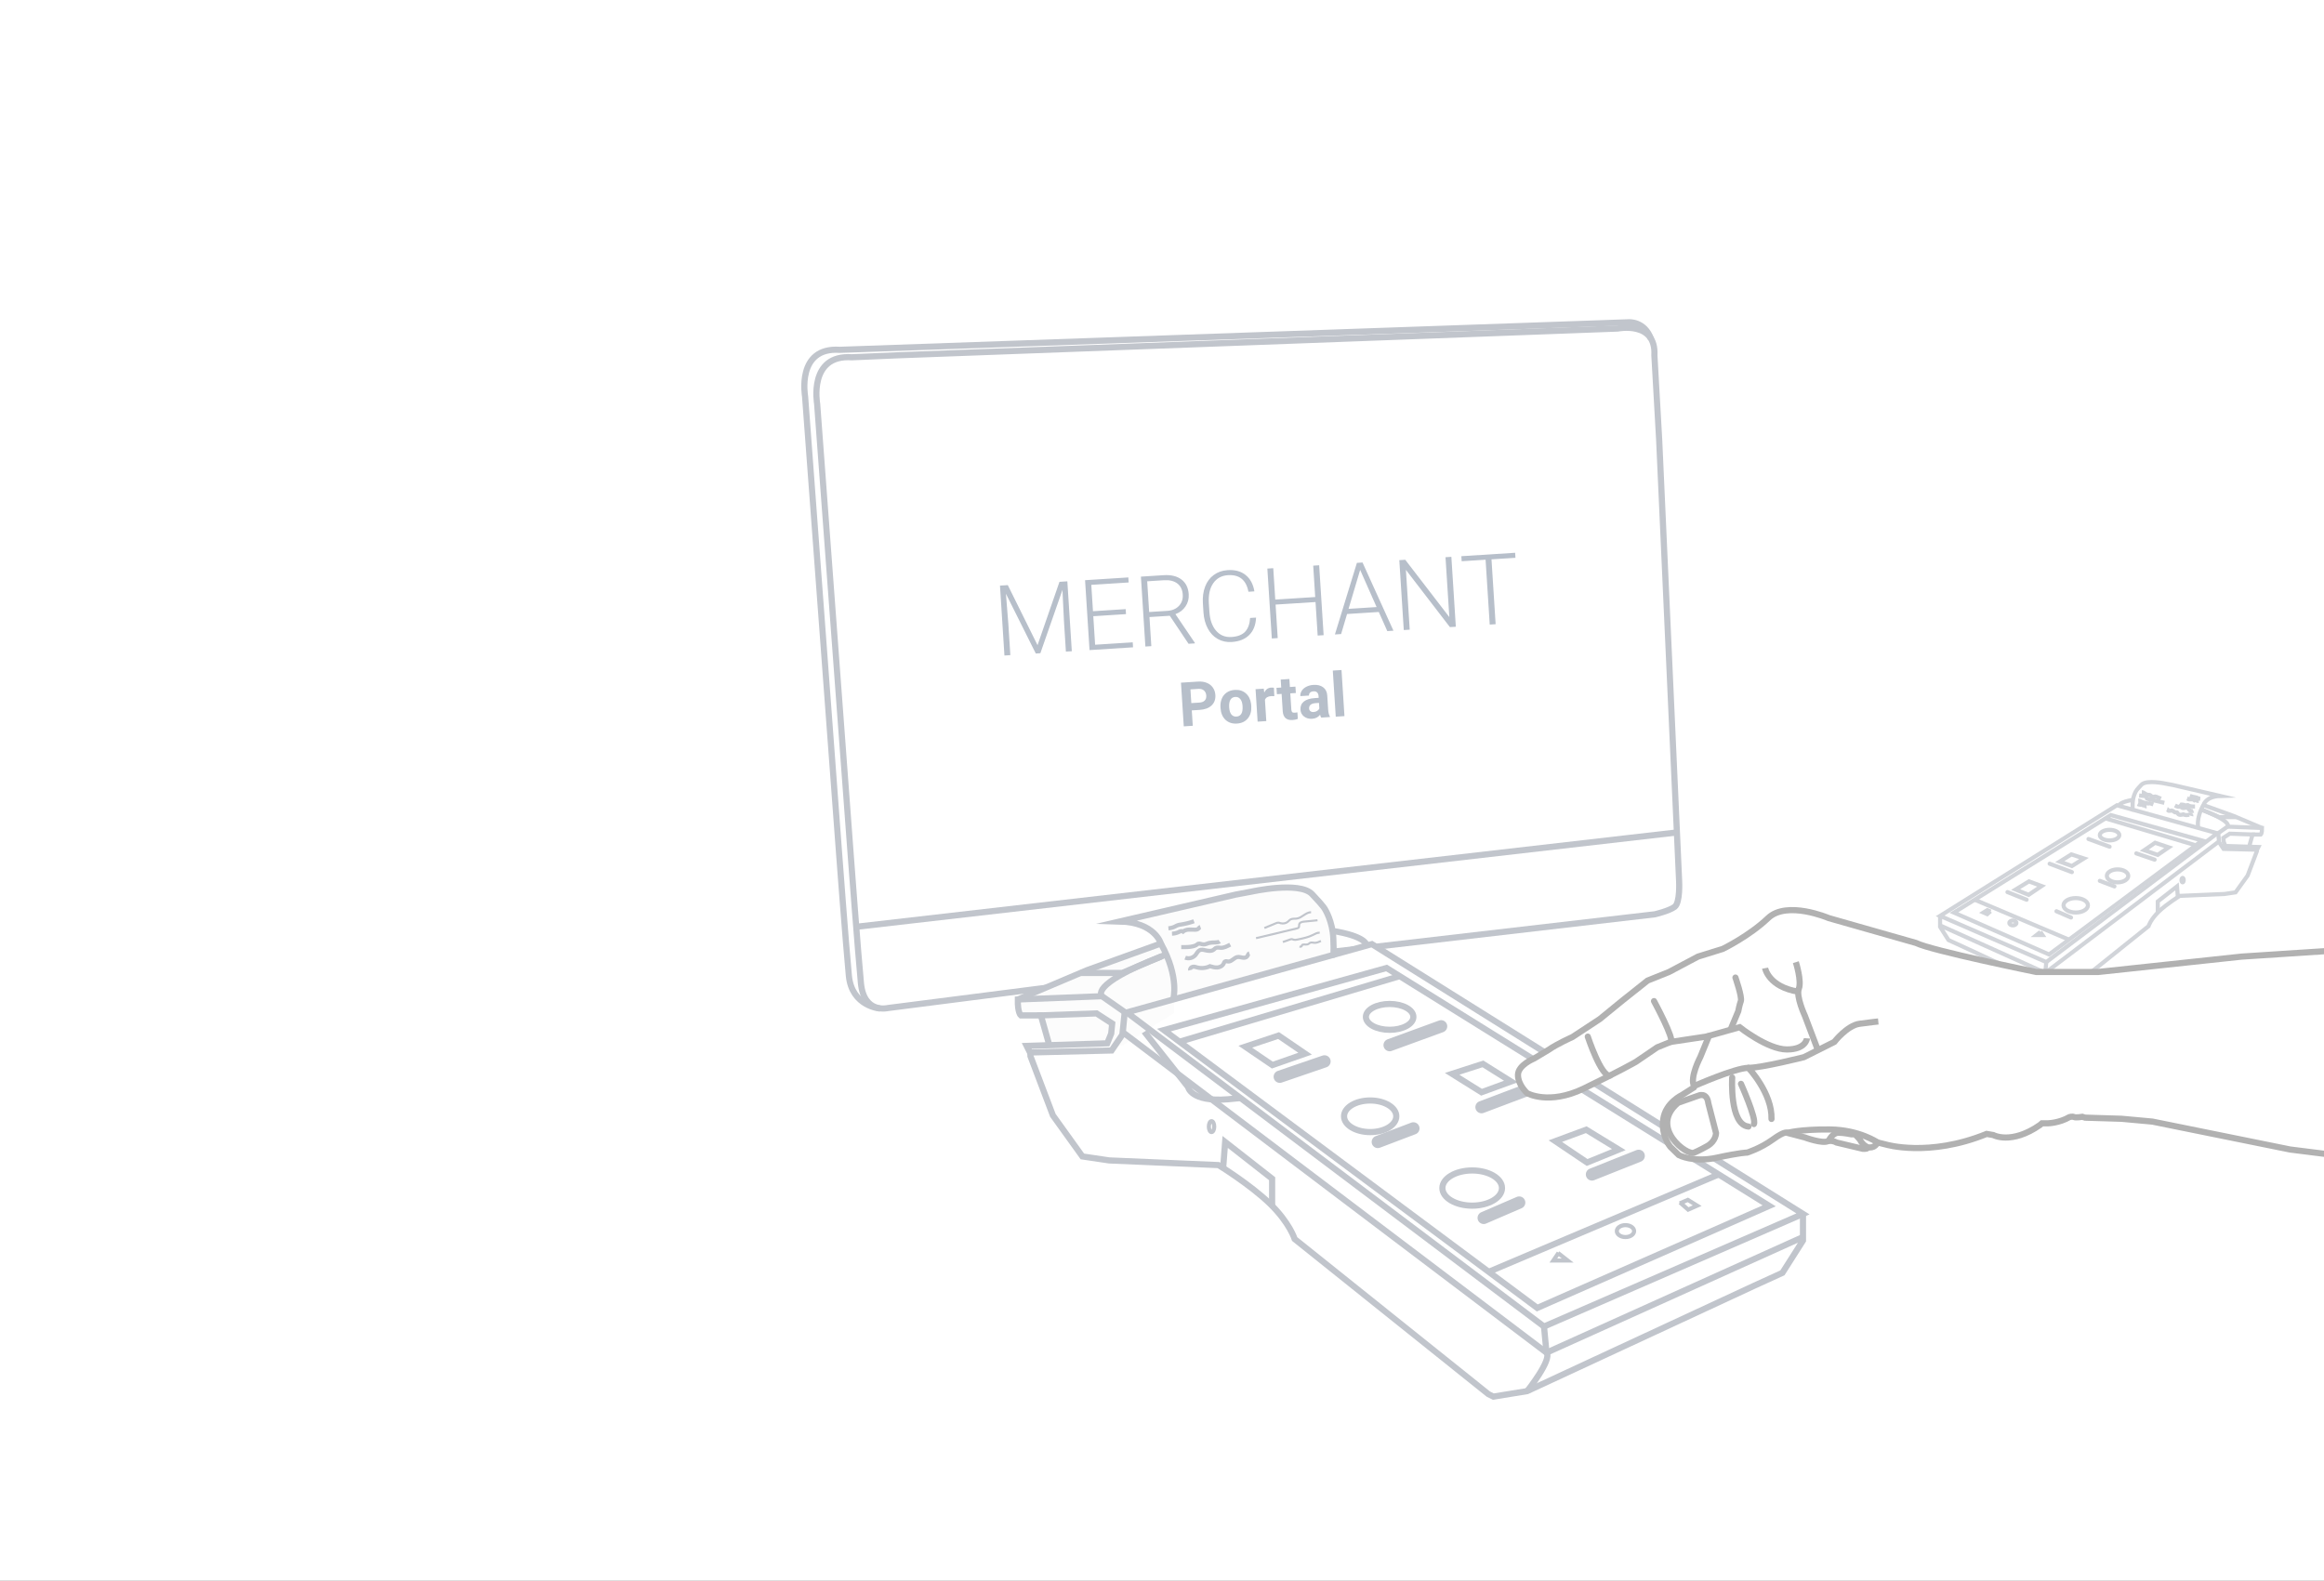 <svg width="1132" height="770" viewBox="0 0 1132 770" fill="none" xmlns="http://www.w3.org/2000/svg">
<rect x="0" y="0" width="1132" height="770" fill="#808080" stroke="none"/>
<g clip-path="url(#clip0)">
<rect width="1132" height="770" fill="white"/>
<path d="M436.767 173.107L787.919 160.057C787.919 160.057 806.783 156.215 805.84 173.107L808.161 214.142L817.883 429.25C817.883 429.25 818.464 439.762 815.707 441.792C812.95 443.822 806.057 445.417 806.057 445.417L624.387 466.515L550.166 476.012L432.414 491.092C432.414 491.092 420.806 493.992 419.355 478.985C417.904 463.977 414.494 418.085 414.494 418.085L398.024 196.742C398.024 196.742 393.671 172.6 414.929 174.05L436.767 173.107Z" stroke="#C1C5CC" stroke-width="3" stroke-miterlimit="10"/>
<path d="M549.876 475.65C549.078 485.002 552.125 495.95 552.125 495.95L578.679 529.517C578.679 529.517 579.913 536.985 598.051 535.535C616.189 534.085 641.582 529.227 641.582 529.227L674.23 524.152C674.23 524.152 689.321 520.527 674.23 512.335C659.139 504.142 634.109 485.655 634.109 485.655L629.03 479.855C629.03 479.855 620.106 471.662 624.46 466.297" stroke="#C1C5CC" stroke-width="3" stroke-miterlimit="10"/>
<path d="M816.795 405.542L417.033 451.507" stroke="#C1C5CC" stroke-width="3" stroke-miterlimit="10"/>
<path d="M428.641 491.31C428.641 491.31 414.929 490.367 413.478 475.36C412.027 460.352 408.617 414.46 408.617 414.46L392.148 193.117C392.148 193.117 387.795 168.975 409.052 170.425L793.143 157.012C793.143 157.012 801.051 156.215 804.244 165.277" stroke="#C1C5CC" stroke-width="3" stroke-miterlimit="10"/>
<path d="M490.892 285.05L505.372 314.304L516.06 283.444L519.896 283.2L522.071 317.255L519.194 317.439L518.247 302.61L517.51 287.391L506.75 318.232L504.528 318.374L489.987 289.264L491.179 304.242L492.131 319.165L489.254 319.348L487.08 285.293L490.892 285.05ZM548.465 299.18L532.536 300.195L533.423 314.089L551.738 312.921L551.893 315.353L530.702 316.705L528.527 282.649L549.601 281.305L549.758 283.761L531.561 284.922L532.381 297.763L548.309 296.747L548.465 299.18ZM569.793 299.98L559.899 300.611L560.804 314.785L557.904 314.97L555.729 280.914L566.793 280.209C570.426 279.977 573.32 280.677 575.476 282.309C577.631 283.941 578.809 286.339 579.012 289.505C579.151 291.688 578.635 293.654 577.463 295.404C576.29 297.154 574.649 298.418 572.538 299.194L581.976 313.13L581.996 313.434L578.932 313.629L569.793 299.98ZM559.742 298.155L568.56 297.593C570.977 297.438 572.875 296.629 574.253 295.163C575.631 293.697 576.251 291.873 576.111 289.69C575.958 287.288 575.075 285.474 573.462 284.246C571.849 283.018 569.663 282.492 566.903 282.668L558.787 283.185L559.742 298.155ZM611.818 300.869C611.657 304.481 610.546 307.307 608.485 309.349C606.439 311.389 603.607 312.525 599.989 312.756C597.463 312.917 595.185 312.428 593.155 311.289C591.141 310.15 589.53 308.46 588.322 306.22C587.114 303.964 586.406 301.347 586.201 298.37L585.918 293.949C585.725 290.924 586.084 288.208 586.995 285.802C587.906 283.395 589.311 281.497 591.211 280.108C593.125 278.702 595.377 277.916 597.965 277.751C601.614 277.518 604.554 278.325 606.786 280.171C609.032 282.001 610.438 284.643 611.003 288.099L608.102 288.284C607.016 282.544 603.689 279.852 598.122 280.207C595.035 280.404 592.644 281.715 590.952 284.14C589.275 286.564 588.566 289.811 588.826 293.881L589.092 298.045C589.343 301.974 590.432 305.052 592.359 307.277C594.301 309.502 596.793 310.517 599.834 310.323C602.843 310.131 605.066 309.269 606.503 307.737C607.938 306.19 608.743 303.962 608.918 301.054L611.818 300.869ZM644.728 309.433L641.827 309.618L640.785 293.292L621.324 294.533L622.367 310.859L619.49 311.042L617.315 276.987L620.192 276.803L621.169 292.1L640.629 290.859L639.653 275.562L642.553 275.377L644.728 309.433ZM671.602 298.137L656.141 299.123L653.242 308.89L650.224 309.082L660.937 274.205L663.674 274.03L678.737 307.264L675.743 307.455L671.602 298.137ZM656.873 296.61L670.532 295.739L662.518 277.627L656.873 296.61ZM709.12 305.326L706.243 305.51L684.805 277.615L686.666 306.758L683.766 306.943L681.591 272.888L684.491 272.703L705.955 300.62L704.092 271.453L706.946 271.271L709.12 305.326ZM738.164 271.746L726.493 272.49L728.511 304.09L725.634 304.273L723.616 272.673L711.968 273.416L711.811 270.96L738.007 269.29L738.164 271.746ZM580.511 346.08L580.99 353.579L576.604 353.859L575.245 332.574L583.548 332.044C585.147 331.943 586.569 332.145 587.814 332.653C589.07 333.16 590.059 333.934 590.781 334.974C591.502 336.004 591.907 337.207 591.995 338.581C592.128 340.666 591.517 342.359 590.161 343.659C588.815 344.948 586.88 345.674 584.355 345.835L580.511 346.08ZM580.284 342.527L584.202 342.278C585.361 342.204 586.226 341.874 586.795 341.29C587.375 340.705 587.632 339.906 587.567 338.892C587.5 337.85 587.14 337.026 586.485 336.422C585.83 335.818 584.96 335.541 583.877 335.59L579.857 335.847L580.284 342.527ZM594.48 344.631C594.38 343.062 594.593 341.644 595.118 340.378C595.644 339.111 596.451 338.106 597.539 337.361C598.636 336.616 599.935 336.195 601.436 336.1C603.57 335.964 605.352 336.506 606.78 337.726C608.218 338.945 609.086 340.671 609.386 342.903L609.484 343.982C609.639 346.409 609.086 348.401 607.825 349.959C606.564 351.508 604.793 352.355 602.512 352.5C600.232 352.645 598.363 352.031 596.905 350.656C595.457 349.28 594.653 347.336 594.492 344.821L594.48 344.631ZM598.724 344.669C598.82 346.169 599.176 347.301 599.793 348.065C600.408 348.818 601.242 349.161 602.295 349.094C603.318 349.029 604.093 348.588 604.618 347.771C605.142 346.945 605.35 345.67 605.239 343.945C605.145 342.473 604.785 341.351 604.158 340.579C603.532 339.807 602.697 339.454 601.654 339.521C600.621 339.586 599.848 340.042 599.334 340.887C598.82 341.722 598.617 342.983 598.724 344.669ZM620.712 339.142C620.132 339.1 619.623 339.094 619.184 339.122C617.586 339.224 616.573 339.831 616.145 340.945L616.806 351.295L612.581 351.564L611.571 335.747L615.562 335.492L615.799 337.371C616.554 335.865 617.682 335.064 619.183 334.968C619.651 334.938 620.093 334.973 620.511 335.074L620.712 339.142ZM628.046 330.792L628.295 334.68L630.999 334.508L631.197 337.607L628.492 337.78L628.997 345.674C629.034 346.258 629.173 346.67 629.413 346.909C629.653 347.148 630.09 347.248 630.724 347.207C631.192 347.178 631.604 347.117 631.96 347.026L632.164 350.227C631.352 350.534 630.507 350.715 629.63 350.771C626.668 350.96 625.061 349.56 624.812 346.572L624.268 338.049L621.958 338.196L621.76 335.097L624.07 334.95L623.821 331.061L628.046 330.792ZM643.529 349.591C643.309 349.223 643.138 348.759 643.014 348.2C642.064 349.405 640.77 350.06 639.132 350.165C637.583 350.263 636.268 349.897 635.187 349.066C634.116 348.234 633.537 347.136 633.45 345.771C633.343 344.095 633.88 342.769 635.06 341.793C636.251 340.817 638.02 340.249 640.368 340.09L642.312 339.966L642.254 339.06C642.208 338.329 641.98 337.756 641.572 337.342C641.174 336.927 640.57 336.745 639.761 336.797C639.05 336.842 638.5 337.048 638.113 337.416C637.735 337.782 637.565 338.263 637.603 338.857L633.378 339.127C633.32 338.21 633.548 337.345 634.064 336.529C634.579 335.713 635.339 335.053 636.344 334.549C637.349 334.034 638.494 333.736 639.781 333.654C641.73 333.53 643.306 333.924 644.509 334.835C645.721 335.736 646.384 337.074 646.497 338.848L646.935 345.704C647.041 347.204 647.323 348.326 647.781 349.07L647.797 349.318L643.529 349.591ZM639.847 346.875C640.471 346.835 641.037 346.662 641.546 346.356C642.054 346.04 642.42 345.64 642.644 345.156L642.47 342.436L640.891 342.537C638.776 342.672 637.697 343.475 637.654 344.945L637.655 345.195C637.689 345.721 637.902 346.143 638.294 346.46C638.686 346.778 639.204 346.916 639.847 346.875ZM654.873 348.867L650.633 349.138L649.199 326.683L653.439 326.413L654.873 348.867Z" fill="#38506D" fill-opacity="0.36"/>
<path d="M549.709 494.068L752.928 647.094L879.069 592.228L669.076 460.8L549.709 494.068Z" fill="white"/>
<path d="M559.01 463.187L564.993 460.619H566.275L570.548 470.462L571.83 482.018V493.574L546.618 509.409H515.423L510.723 507.269L505.595 494.858L495.766 493.574V487.582L501.749 485.014L520.978 476.026L559.01 463.187Z" fill="#FCFCFC"/>
<path d="M570.121 468.322L571.83 485.87L579.094 483.972L648.321 464.471V463.187V460.191C648.89 458.479 648.919 452.829 644.475 443.927C640.031 435.025 631.513 432.514 627.809 432.372L615.844 433.656L589.35 439.647L560.719 445.639L552.173 448.635L560.719 451.631L570.121 468.322Z" fill="#FCFCFC"/>
<path d="M548.854 493.212L752.073 646.238L878.214 591.372L668.221 459.944L548.854 493.212Z" stroke="#C1C5CC" stroke-width="3" stroke-miterlimit="10"/>
<path d="M878.214 602.655V604.35L868.198 620.089L854.408 626.384L743.848 677.715L727.397 680.379L724.977 679.168L630.626 603.624C630.626 603.624 628.207 595.73 618.529 586.336C608.852 576.99 593.514 567.595 593.514 567.595L540.29 565.319L527.226 563.382L512.856 543.382L501.921 514.52V512.728L541.452 511.76L546.822 503.866L547.838 493.019L546.822 502.801C615.626 554.859 684.479 606.917 753.283 658.975C794.943 640.185 836.554 621.445 878.214 602.655ZM878.214 602.655V591.372" stroke="#C1C5CC" stroke-width="3" stroke-miterlimit="10"/>
<path d="M507.872 494.665H497.227C497.227 494.665 495.631 493.358 495.776 486.917L536.758 485.319L547.79 493.019" stroke="#C1C5CC" stroke-width="3" stroke-miterlimit="10"/>
<path d="M511.114 509.193L507.001 494.665L534.097 493.697L541.742 498.636L541.258 503.527L539.323 508.273L500.082 509.532L502.017 513.406" stroke="#C1C5CC" stroke-width="3" stroke-miterlimit="10"/>
<path d="M595.788 569.048L596.756 556.312L619.642 574.229V584.883V587.449" stroke="#C1C5CC" stroke-width="3" stroke-miterlimit="10"/>
<path d="M495.777 486.917L529.502 472.631L565.452 459.653C565.452 459.653 562.646 449.387 545.469 448.903L601.838 435.828L609.579 434.375C609.579 434.375 632.95 429.145 639.094 435.586C645.239 442.026 645.481 443.092 645.481 443.092C645.481 443.092 649.11 448.903 649.449 457.232C649.788 465.561 649.449 465.222 649.449 465.222" stroke="#C1C5CC" stroke-width="3" stroke-miterlimit="10"/>
<path d="M665.463 459.944C665.463 459.944 664.592 455.973 649.061 453.503" stroke="#C1C5CC" stroke-width="3" stroke-miterlimit="10"/>
<path d="M571.45 486.917C571.45 486.917 574.692 476.36 565.451 459.653" stroke="#C1C5CC" stroke-width="3" stroke-miterlimit="10"/>
<path d="M526.355 473.987H546.58L568.741 464.641" stroke="#C1C5CC" stroke-width="3" stroke-miterlimit="10"/>
<path d="M752.073 646.238L753.283 658.974C756.186 662.267 743.848 677.764 743.848 677.764" stroke="#C1C5CC" stroke-width="3" stroke-miterlimit="10"/>
<path d="M566.902 501.832L675.382 471.566L861.763 587.449L748.783 637.183L566.902 501.832Z" stroke="#C1C5CC" stroke-width="3" stroke-miterlimit="10"/>
<path d="M725.123 619.604L837.135 572.146" stroke="#C1C5CC" stroke-width="3" stroke-miterlimit="10"/>
<path d="M758.896 610.403L763.589 614.083H756.622L759.186 610.306" stroke="#C1C5CC" stroke-width="2" stroke-miterlimit="10"/>
<path d="M818.313 585.803L822.28 589.29L826.684 587.353L822.135 584.544L818.216 586.239" stroke="#C1C5CC" stroke-width="2" stroke-miterlimit="10"/>
<path d="M681.818 475.537L574.499 507.498" stroke="#C1C5CC" stroke-width="3" stroke-miterlimit="10"/>
<path d="M717.091 587.353C725.107 587.353 731.606 583.515 731.606 578.781C731.606 574.048 725.107 570.21 717.091 570.21C709.074 570.21 702.575 574.048 702.575 578.781C702.575 583.515 709.074 587.353 717.091 587.353Z" stroke="#C1C5CC" stroke-width="3" stroke-miterlimit="10"/>
<path d="M791.749 602.655C794.074 602.655 795.959 601.354 795.959 599.75C795.959 598.145 794.074 596.844 791.749 596.844C789.424 596.844 787.54 598.145 787.54 599.75C787.54 601.354 789.424 602.655 791.749 602.655Z" stroke="#C1C5CC" stroke-width="2" stroke-miterlimit="10"/>
<path d="M667.399 551.517C674.427 551.517 680.124 548.07 680.124 543.817C680.124 539.565 674.427 536.118 667.399 536.118C660.371 536.118 654.673 539.565 654.673 543.817C654.673 548.07 660.371 551.517 667.399 551.517Z" stroke="#C1C5CC" stroke-width="3" stroke-miterlimit="10"/>
<path d="M707.317 523.139L722.316 518.297L736.009 526.868L721.639 532.098L707.317 523.139Z" stroke="#C1C5CC" stroke-width="3" stroke-miterlimit="10"/>
<path d="M606.578 509.919L622.787 504.496L635.706 513.309L619.739 518.878L606.578 509.919Z" stroke="#C1C5CC" stroke-width="3" stroke-miterlimit="10"/>
<path d="M676.882 501.687C683.269 501.687 688.446 498.868 688.446 495.392C688.446 491.915 683.269 489.096 676.882 489.096C670.496 489.096 665.318 491.915 665.318 495.392C665.318 498.868 670.496 501.687 676.882 501.687Z" stroke="#C1C5CC" stroke-width="3" stroke-miterlimit="10"/>
<path d="M757.589 555.924L772.637 550.355L788.507 560.04L773.072 566.336L757.589 555.924Z" stroke="#C1C5CC" stroke-width="3" stroke-miterlimit="10"/>
<path d="M590.127 551.517C590.849 551.517 591.434 550.325 591.434 548.854C591.434 547.383 590.849 546.19 590.127 546.19C589.406 546.19 588.821 547.383 588.821 548.854C588.821 550.325 589.406 551.517 590.127 551.517Z" stroke="#C1C5CC" stroke-width="2" stroke-miterlimit="10"/>
<path d="M623.368 524.544L645.141 517.086" stroke="#C1C5CC" stroke-width="6" stroke-miterlimit="10" stroke-linecap="round"/>
<path d="M676.882 509.145L701.946 499.992" stroke="#C1C5CC" stroke-width="6" stroke-miterlimit="10" stroke-linecap="round" stroke-linejoin="round"/>
<path d="M671.124 556.311L688.446 549.726" stroke="#C1C5CC" stroke-width="6" stroke-miterlimit="10" stroke-linecap="round" stroke-linejoin="round"/>
<path d="M721.639 539.362L748.057 529.387" stroke="#C1C5CC" stroke-width="6" stroke-miterlimit="10" stroke-linecap="round"/>
<path d="M722.703 593.309L739.977 585.851" stroke="#C1C5CC" stroke-width="6" stroke-miterlimit="10" stroke-linecap="round"/>
<path d="M775.443 572.146L798.185 563.091" stroke="#C1C5CC" stroke-width="6" stroke-miterlimit="10" stroke-linecap="round"/>
<path d="M536.758 485.319C536.758 485.319 530.081 479.847 565.451 466.045" stroke="#C1C5CC" stroke-width="3" stroke-miterlimit="10" stroke-linecap="round"/>
<path d="M575.37 461.396C576.87 461.396 578.37 461.445 579.773 461.251C581.224 461.057 582.579 460.67 583.16 460.089C583.305 459.944 583.402 459.798 583.644 459.75C584.369 459.508 585.24 460.041 586.111 460.089C587.224 460.186 587.998 459.605 589.014 459.363C590.611 458.975 593.127 459.363 594.095 458.685" stroke="#C1C5CC" stroke-width="2" stroke-miterlimit="10"/>
<path d="M577.305 466.529C579.047 467.256 581.128 466.675 582.337 465.222C583.015 464.399 583.45 463.333 584.369 462.897C585.144 462.51 586.063 462.704 586.885 462.897C588.337 463.236 590.03 463.575 591.24 462.607C591.53 462.365 591.772 462.074 592.111 461.88C592.885 461.445 593.805 461.687 594.675 461.735C596.272 461.784 597.772 460.96 599.224 460.186" stroke="#C1C5CC" stroke-width="2" stroke-miterlimit="10"/>
<path d="M615.868 452.099C617.707 451.324 619.546 450.597 621.384 449.823C621.82 449.629 622.255 449.484 622.691 449.484C623.078 449.484 623.465 449.677 623.852 449.774C625.013 450.065 626.32 449.823 627.239 449.096C627.723 448.709 628.11 448.176 628.69 447.886C629.561 447.45 630.674 447.643 631.642 447.498C634.255 447.111 635.997 444.447 638.609 444.399" stroke="#C1C5CC" stroke-miterlimit="10"/>
<path d="M611.804 457.038C615.626 456.118 619.449 455.246 623.271 454.326C623.803 454.181 624.287 454.084 624.82 453.939C627.142 453.406 629.416 452.825 631.739 452.292C632.077 452.195 632.464 452.099 632.658 451.711C632.852 451.372 632.706 450.888 632.803 450.5C632.948 449.387 634.158 449.096 635.077 448.999C637.303 448.757 639.529 448.563 641.754 448.321" stroke="#C1C5CC" stroke-miterlimit="10"/>
<path d="M579.724 472.631C579.531 471.856 580.208 471.13 580.982 470.985C581.757 470.84 582.482 471.13 583.208 471.324C585.24 471.856 587.466 471.614 589.353 470.694C590.514 471.033 591.772 471.421 592.982 471.324C594.192 471.227 595.498 470.597 596.03 469.435C596.224 469.048 596.321 468.612 596.659 468.418C597.095 468.128 597.675 468.37 598.159 468.418C599.853 468.612 601.062 466.53 602.756 466.239C603.578 466.094 604.401 466.384 605.223 466.53C606.046 466.675 607.014 466.578 607.498 465.9C607.885 465.416 607.981 464.593 608.562 464.399" stroke="#C1C5CC" stroke-width="2" stroke-miterlimit="10"/>
<path d="M643.4 458.394C642.432 458.878 641.367 459.363 640.303 459.314C639.529 459.266 638.706 458.975 638.029 459.363C637.787 459.508 637.593 459.75 637.303 459.895C636.529 460.38 635.464 459.992 634.593 460.186C634.448 460.234 634.303 460.283 634.206 460.428C634.158 460.573 634.158 460.718 634.11 460.815C633.964 461.251 633.384 461.251 632.948 461.203" stroke="#C1C5CC" stroke-miterlimit="10"/>
<path d="M624.868 458.927C626.078 458.491 627.239 458.104 628.448 457.668C628.69 457.571 628.932 457.522 629.174 457.522C629.513 457.522 629.755 457.668 630.045 457.765C630.771 457.958 631.545 457.813 632.223 457.668C634.739 457.135 637.303 456.602 639.48 455.489C640.545 454.956 641.609 454.326 642.819 454.375" stroke="#C1C5CC" stroke-miterlimit="10"/>
<path d="M570.87 454.859C571.983 454.81 573.096 454.568 574.112 454.084C574.789 453.745 575.612 453.358 576.241 453.842C577.015 453.164 578.079 452.922 579.095 452.873C580.111 452.825 581.128 452.922 582.144 452.922C582.579 452.922 583.063 452.873 583.45 452.631C583.934 452.341 584.176 451.76 584.708 451.566" stroke="#C1C5CC" stroke-width="2" stroke-miterlimit="10"/>
<path d="M569.128 452.244C570.241 452.147 571.402 451.857 572.418 451.324C572.805 451.13 573.192 450.888 573.628 450.743C574.16 450.549 574.692 450.452 575.225 450.404C577.402 450.065 579.531 449.532 581.563 448.806" stroke="#C1C5CC" stroke-width="2" stroke-miterlimit="10"/>
<path d="M1080.05 405.947L996.724 468.695L945 446.197L1031.11 392.306L1080.05 405.947Z" stroke="#D1D4D9" stroke-width="2" stroke-miterlimit="10"/>
<path d="M945 450.824V451.519L949.107 457.973L954.761 460.554L1000.1 481.602L1006.84 482.694L1007.83 482.198L1046.52 451.221C1046.52 451.221 1047.51 447.985 1051.48 444.132C1055.45 440.3 1061.74 436.448 1061.74 436.448L1083.56 435.514L1088.92 434.72L1094.81 426.519L1099.3 414.685V413.95L1083.09 413.553L1080.89 410.316L1080.47 405.868L1080.89 409.879C1052.67 431.225 1024.44 452.572 996.228 473.918C979.145 466.213 962.082 458.529 945 450.824ZM945 450.824V446.197" stroke="#D1D4D9" stroke-width="2" stroke-miterlimit="10"/>
<path d="M1096.86 406.543H1101.22C1101.22 406.543 1101.88 406.007 1101.82 403.366L1085.01 402.711L1080.49 405.868" stroke="#D1D4D9" stroke-width="2" stroke-miterlimit="10"/>
<path d="M1095.53 412.5L1097.21 406.543L1086.1 406.146L1082.97 408.171L1083.17 410.177L1083.96 412.123L1100.05 412.639L1099.26 414.228" stroke="#D1D4D9" stroke-width="2" stroke-miterlimit="10"/>
<path d="M1060.81 437.044L1060.41 431.821L1051.03 439.168V443.537V444.589" stroke="#D1D4D9" stroke-width="2" stroke-miterlimit="10"/>
<path d="M1101.82 403.366L1087.99 397.508L1073.25 392.187C1073.25 392.187 1074.4 387.977 1081.44 387.779L1058.33 382.417L1055.15 381.821C1055.15 381.821 1045.57 379.677 1043.05 382.318C1040.53 384.959 1040.43 385.396 1040.43 385.396C1040.43 385.396 1038.94 387.779 1038.8 391.194C1038.66 394.609 1038.8 394.47 1038.8 394.47" stroke="#D1D4D9" stroke-width="2" stroke-miterlimit="10"/>
<path d="M1032.24 392.306C1032.24 392.306 1032.59 390.678 1038.96 389.665" stroke="#D1D4D9" stroke-width="2" stroke-miterlimit="10"/>
<path d="M1070.79 403.366C1070.79 403.366 1069.46 399.037 1073.25 392.187" stroke="#D1D4D9" stroke-width="2" stroke-miterlimit="10"/>
<path d="M1089.28 398.064H1080.99L1071.9 394.232" stroke="#D1D4D9" stroke-width="2" stroke-miterlimit="10"/>
<path d="M996.724 468.695L996.228 473.918C995.037 475.268 1000.1 481.622 1000.1 481.622" stroke="#D1D4D9" stroke-width="2" stroke-miterlimit="10"/>
<path d="M1072.65 409.482L1028.17 397.072L951.746 444.589L998.073 464.982L1072.65 409.482Z" stroke="#D1D4D9" stroke-width="2" stroke-miterlimit="10"/>
<path d="M1007.77 457.774L961.844 438.314" stroke="#D1D4D9" stroke-width="2" stroke-miterlimit="10"/>
<path d="M993.926 454.001L992.002 455.51H994.859L993.807 453.961" stroke="#D1D4D9" stroke-width="2" stroke-miterlimit="10"/>
<path d="M969.562 443.914L967.935 445.343L966.13 444.549L967.995 443.397L969.602 444.092" stroke="#D1D4D9" stroke-width="2" stroke-miterlimit="10"/>
<path d="M1025.53 398.7L1069.54 411.805" stroke="#D1D4D9" stroke-width="2" stroke-miterlimit="10"/>
<path d="M1011.07 444.549C1007.78 444.549 1005.12 442.976 1005.12 441.035C1005.12 439.094 1007.78 437.52 1011.07 437.52C1014.36 437.52 1017.02 439.094 1017.02 441.035C1017.02 442.976 1014.36 444.549 1011.07 444.549Z" stroke="#D1D4D9" stroke-width="2" stroke-miterlimit="10"/>
<path d="M980.455 450.824C979.501 450.824 978.728 450.291 978.728 449.633C978.728 448.975 979.501 448.441 980.455 448.441C981.408 448.441 982.181 448.975 982.181 449.633C982.181 450.291 981.408 450.824 980.455 450.824Z" stroke="#D1D4D9" stroke-width="2" stroke-miterlimit="10"/>
<path d="M1031.44 429.855C1028.56 429.855 1026.23 428.441 1026.23 426.698C1026.23 424.954 1028.56 423.541 1031.44 423.541C1034.33 423.541 1036.66 424.954 1036.66 426.698C1036.66 428.441 1034.33 429.855 1031.44 429.855Z" stroke="#D1D4D9" stroke-width="2" stroke-miterlimit="10"/>
<path d="M1015.08 418.219L1008.93 416.233L1003.31 419.748L1009.2 421.893L1015.08 418.219Z" stroke="#D1D4D9" stroke-width="2" stroke-miterlimit="10"/>
<path d="M1056.38 412.798L1049.74 410.574L1044.44 414.188L1050.99 416.472L1056.38 412.798Z" stroke="#D1D4D9" stroke-width="2" stroke-miterlimit="10"/>
<path d="M1027.56 409.423C1024.94 409.423 1022.81 408.267 1022.81 406.841C1022.81 405.415 1024.94 404.26 1027.56 404.26C1030.17 404.26 1032.3 405.415 1032.3 406.841C1032.3 408.267 1030.17 409.423 1027.56 409.423Z" stroke="#D1D4D9" stroke-width="2" stroke-miterlimit="10"/>
<path d="M994.462 431.662L988.291 429.379L981.784 433.35L988.113 435.932L994.462 431.662Z" stroke="#D1D4D9" stroke-width="2" stroke-miterlimit="10"/>
<path d="M1063.13 429.855C1062.83 429.855 1062.59 429.366 1062.59 428.763C1062.59 428.16 1062.83 427.671 1063.13 427.671C1063.42 427.671 1063.66 428.16 1063.66 428.763C1063.66 429.366 1063.42 429.855 1063.13 429.855Z" stroke="#D1D4D9" stroke-width="2" stroke-miterlimit="10"/>
<path d="M1049.5 418.795L1040.57 415.737" stroke="#D1D4D9" stroke-width="2" stroke-miterlimit="10" stroke-linecap="round"/>
<path d="M1027.56 412.48L1017.28 408.728" stroke="#D1D4D9" stroke-width="2" stroke-miterlimit="10" stroke-linecap="round" stroke-linejoin="round"/>
<path d="M1029.92 431.821L1022.81 429.121" stroke="#D1D4D9" stroke-width="2" stroke-miterlimit="10" stroke-linecap="round" stroke-linejoin="round"/>
<path d="M1009.2 424.871L998.37 420.781" stroke="#D1D4D9" stroke-width="2" stroke-miterlimit="10" stroke-linecap="round"/>
<path d="M1008.77 446.992L1001.68 443.934" stroke="#D1D4D9" stroke-width="2" stroke-miterlimit="10" stroke-linecap="round"/>
<path d="M987.141 438.314L977.816 434.601" stroke="#D1D4D9" stroke-width="2" stroke-miterlimit="10" stroke-linecap="round"/>
<path d="M1085.01 402.711C1085.01 402.711 1087.75 400.467 1073.25 394.808" stroke="#D1D4D9" stroke-width="2" stroke-miterlimit="10" stroke-linecap="round"/>
<path d="M1069.18 392.902C1068.57 392.902 1067.95 392.921 1067.37 392.842C1066.78 392.763 1066.22 392.604 1065.99 392.365C1065.93 392.306 1065.89 392.246 1065.79 392.226C1065.49 392.127 1065.13 392.346 1064.78 392.365C1064.32 392.405 1064 392.167 1063.59 392.068C1062.93 391.909 1061.9 392.068 1061.5 391.79" stroke="#D1D4D9" stroke-width="2" stroke-miterlimit="10"/>
<path d="M1068.39 395.007C1067.67 395.304 1066.82 395.066 1066.32 394.47C1066.05 394.133 1065.87 393.696 1065.49 393.517C1065.17 393.358 1064.8 393.438 1064.46 393.517C1063.86 393.656 1063.17 393.795 1062.67 393.398C1062.55 393.299 1062.45 393.18 1062.32 393.1C1062 392.922 1061.62 393.021 1061.26 393.041C1060.61 393.061 1059.99 392.723 1059.4 392.405" stroke="#D1D4D9" stroke-width="2" stroke-miterlimit="10"/>
<path d="M1052.57 389.089C1051.82 388.771 1051.07 388.473 1050.31 388.156C1050.13 388.076 1049.95 388.017 1049.78 388.017C1049.62 388.017 1049.46 388.096 1049.3 388.136C1048.82 388.255 1048.29 388.156 1047.91 387.858C1047.71 387.699 1047.55 387.48 1047.32 387.361C1046.96 387.183 1046.5 387.262 1046.11 387.202C1045.03 387.044 1044.32 385.951 1043.25 385.932" stroke="#D1D4D9" stroke-width="2" stroke-miterlimit="10"/>
<path d="M1054.24 391.114C1052.67 390.737 1051.11 390.38 1049.54 390.002C1049.32 389.943 1049.12 389.903 1048.9 389.843C1047.95 389.625 1047.02 389.387 1046.07 389.168C1045.93 389.129 1045.77 389.089 1045.69 388.93C1045.61 388.791 1045.67 388.592 1045.63 388.434C1045.57 387.977 1045.07 387.858 1044.7 387.818C1043.78 387.719 1042.87 387.639 1041.96 387.54" stroke="#D1D4D9" stroke-width="2" stroke-miterlimit="10"/>
<path d="M1067.39 397.508C1067.47 397.191 1067.2 396.893 1066.88 396.833C1066.56 396.774 1066.26 396.893 1065.97 396.972C1065.13 397.191 1064.22 397.091 1063.45 396.714C1062.97 396.853 1062.45 397.012 1061.96 396.972C1061.46 396.933 1060.93 396.674 1060.71 396.198C1060.63 396.039 1060.59 395.86 1060.45 395.781C1060.27 395.662 1060.03 395.761 1059.84 395.781C1059.14 395.86 1058.64 395.007 1057.95 394.887C1057.61 394.828 1057.28 394.947 1056.94 395.007C1056.6 395.066 1056.2 395.026 1056.01 394.748C1055.85 394.55 1055.81 394.212 1055.57 394.133" stroke="#D1D4D9" stroke-width="2" stroke-miterlimit="10"/>
<path d="M1041.28 391.67C1041.68 391.869 1042.12 392.068 1042.55 392.048C1042.87 392.028 1043.21 391.909 1043.49 392.068C1043.59 392.127 1043.67 392.226 1043.78 392.286C1044.1 392.485 1044.54 392.326 1044.9 392.405C1044.96 392.425 1045.01 392.445 1045.05 392.504C1045.07 392.564 1045.07 392.624 1045.09 392.663C1045.15 392.842 1045.39 392.842 1045.57 392.822" stroke="#D1D4D9" stroke-width="2" stroke-miterlimit="10"/>
<path d="M1048.88 391.889C1048.39 391.71 1047.91 391.551 1047.42 391.372C1047.32 391.333 1047.22 391.313 1047.12 391.313C1046.98 391.313 1046.88 391.372 1046.76 391.412C1046.46 391.491 1046.15 391.432 1045.87 391.372C1044.84 391.154 1043.78 390.935 1042.89 390.479C1042.46 390.26 1042.02 390.002 1041.52 390.022" stroke="#D1D4D9" stroke-width="2" stroke-miterlimit="10"/>
<path d="M1071.03 390.221C1070.57 390.201 1070.11 390.102 1069.7 389.903C1069.42 389.764 1069.08 389.605 1068.82 389.804C1068.51 389.526 1068.07 389.427 1067.65 389.407C1067.24 389.387 1066.82 389.427 1066.4 389.427C1066.22 389.427 1066.03 389.407 1065.87 389.307C1065.67 389.188 1065.57 388.95 1065.35 388.871" stroke="#D1D4D9" stroke-width="2" stroke-miterlimit="10"/>
<path d="M1071.74 389.149C1071.28 389.109 1070.81 388.99 1070.39 388.771C1070.23 388.692 1070.07 388.593 1069.89 388.533C1069.68 388.454 1069.46 388.414 1069.24 388.394C1068.35 388.255 1067.47 388.037 1066.64 387.739" stroke="#D1D4D9" stroke-width="2" stroke-miterlimit="10"/>
<g clip-path="url(#clip1)">
<path d="M1021.87 473.532L1195.72 459.357L1199.14 583.879L1093.16 562.48L1048.42 546.404L1033.35 545.028L1015.67 544.486L1014.29 544.07C1014.29 544.07 1011.21 544.611 1010.26 544.195C1009.3 543.778 1008.05 544.195 1008.05 544.195C1003.06 547.113 997.52 547.238 997.52 547.238H994.607L993.65 548.072C979.624 557.827 970.884 552.949 970.884 552.949L967.679 552.407C939.378 563.914 918.443 557.535 918.443 557.535L914.573 556.576C913.324 558.953 911.368 558.953 911.368 558.953C911.368 558.953 909.994 558.953 909.578 559.369C909.162 559.786 907.372 559.661 907.372 559.661L894.595 556.618C893.472 555.909 891.807 555.784 891.807 555.784L890.433 555.909C887.686 557.327 879.071 554.117 879.071 554.117L870.622 551.907C870.622 551.907 869.665 550.656 863.547 555.117C857.429 559.536 851.061 561.496 851.061 561.496C851.061 561.496 847.69 561.496 836.203 563.997C824.716 566.498 817.766 562.746 817.766 562.746L813.604 558.702C813.604 558.702 809.026 553.283 810.149 545.237C811.273 537.191 819.306 533.439 819.306 533.439L825.007 529.812L825.174 529.103C822.927 524.934 828.212 514.929 828.212 514.929L832.374 504.798L813.77 507.592L807.236 510.218L796.831 517.305C796.831 517.305 788.382 522.141 771.318 530.354C754.254 538.525 743.849 532.563 743.849 532.563C743.849 532.563 739.396 528.561 739.396 523.684C739.396 518.848 747.304 515.638 747.304 515.638L754.254 511.469C758.416 508.55 765.908 505.215 765.908 505.215L779.226 496.461L790.463 487.289L802.533 477.7L812.938 473.532L827.088 466.028L839.158 462.276C839.158 462.276 852.06 456.022 861.216 447.267C870.373 438.513 890.766 447.267 890.766 447.267L933.218 459.357C940.71 463.109 991.902 473.532 991.902 473.532H1021.87Z" fill="white"/>
<path d="M848.023 528.019C848.023 528.019 855.681 545.07 854.308 547.613" stroke="#B1B1B1" stroke-width="3" stroke-miterlimit="10" stroke-linecap="round"/>
<path d="M845.318 476.241C845.318 476.241 848.647 485.746 847.94 487.706C847.232 489.665 846.691 492.625 846.691 492.625L843.154 501.088" stroke="#B1B1B1" stroke-width="3" stroke-miterlimit="10" stroke-linecap="round"/>
<path d="M1021.87 473.532L1091.88 466.028L1194.01 459.357L1291.5 454L1305 507.592L1317.5 572.5H1215L1115.5 560L1048.42 546.404L1033.35 545.028L1015.67 544.486L1014.29 544.07C1014.29 544.07 1011.21 544.611 1010.26 544.195C1009.3 543.778 1008.05 544.195 1008.05 544.195C1003.06 547.113 997.52 547.238 997.52 547.238H994.607L993.65 548.072C979.624 557.827 970.884 552.949 970.884 552.949L967.679 552.407C939.378 563.914 918.443 557.535 918.443 557.535L914.573 556.576C913.324 558.953 911.368 558.953 911.368 558.953C911.368 558.953 909.994 558.953 909.578 559.369C909.162 559.786 907.372 559.661 907.372 559.661L894.595 556.618C893.472 555.909 891.807 555.784 891.807 555.784L890.433 555.909C887.686 557.327 879.071 554.117 879.071 554.117L870.622 551.907C870.622 551.907 869.665 550.656 863.547 555.117C857.429 559.536 851.061 561.496 851.061 561.496C851.061 561.496 847.69 561.496 836.203 563.997C824.716 566.498 817.766 562.746 817.766 562.746L813.604 558.702C813.604 558.702 809.026 553.283 810.149 545.237C811.273 537.191 819.306 533.439 819.306 533.439L825.007 529.812L825.174 529.103C822.927 524.934 828.212 514.929 828.212 514.929L832.374 504.798L813.77 507.592L807.236 510.218L796.831 517.305C796.831 517.305 788.382 522.141 771.318 530.354C754.254 538.525 743.849 532.563 743.849 532.563C743.849 532.563 739.396 528.561 739.396 523.684C739.396 518.848 747.304 515.638 747.304 515.638L754.254 511.469C758.416 508.55 765.908 505.215 765.908 505.215L779.226 496.461L790.463 487.289L802.533 477.7L812.938 473.532L827.088 466.028L839.158 462.276C839.158 462.276 852.06 456.022 861.216 447.267C870.373 438.513 890.766 447.267 890.766 447.267L933.218 459.357C940.71 463.109 991.902 473.532 991.902 473.532H1021.87Z" stroke="#B1B1B1" stroke-width="3" stroke-miterlimit="10"/>
<path d="M831.084 505.007L847.357 500.421C847.357 500.421 861.008 511.26 870.373 511.26C879.737 511.26 880.153 505.84 880.153 505.84" stroke="#B1B1B1" stroke-width="3" stroke-miterlimit="10"/>
<path d="M805.654 487.706C805.654 487.706 815.934 506.716 813.77 507.591" stroke="#B1B1B1" stroke-width="3" stroke-miterlimit="10" stroke-linecap="round"/>
<path d="M773.399 505.007C773.399 505.007 779.934 524.809 784.262 523.975" stroke="#B1B1B1" stroke-width="3" stroke-miterlimit="10" stroke-linecap="round"/>
<path d="M825.132 529.103C825.132 529.103 845.193 520.223 851.644 520.223C858.095 520.223 878.697 515.012 878.697 515.012L893.472 507.592C893.472 507.592 899.714 499.587 905.749 498.754C911.784 497.92 914.906 497.628 914.906 497.628" stroke="#B1B1B1" stroke-width="3" stroke-miterlimit="10"/>
<path d="M874.743 468.737C874.743 468.737 877.656 477.909 876.199 481.661C874.743 485.413 879.113 494.793 879.113 494.793L885.356 511.26" stroke="#B1B1B1" stroke-width="3" stroke-miterlimit="10"/>
<path d="M859.76 471.656C859.76 471.656 861.425 480.827 875.991 483.12" stroke="#B1B1B1" stroke-width="3" stroke-miterlimit="10"/>
<path d="M870.664 551.907C870.664 551.907 876.616 550.115 891.182 550.24C905.749 550.365 914.614 556.618 914.614 556.618" stroke="#B1B1B1" stroke-width="3" stroke-miterlimit="10"/>
<path d="M817.391 537.232L827.255 533.772C827.255 533.772 831.417 531.813 832.124 537.524L835.87 552.032C835.87 552.032 835.787 555.867 831.792 558.202C828.171 560.286 825.216 561.537 825.216 561.537C821.969 563.288 803.074 549.364 817.391 537.232Z" stroke="#B1B1B1" stroke-width="3" stroke-miterlimit="10"/>
<path d="M890.933 555.409C890.933 555.409 892.764 551.824 895.469 551.824C898.175 551.824 901.879 552.616 901.879 552.616H903.543C903.543 552.616 905.916 554.867 906.249 555.701C906.582 556.535 908.08 557.91 908.08 557.91L909.162 558.619L910.161 559.453" stroke="#B1B1B1" stroke-width="3" stroke-miterlimit="10"/>
<path d="M851.644 520.223C851.644 520.223 863.298 532.605 862.881 545.112" stroke="#B1B1B1" stroke-width="3" stroke-miterlimit="10" stroke-linecap="round"/>
<path d="M843.736 524.934C843.736 524.934 842.363 547.863 851.644 548.822" stroke="#B1B1B1" stroke-width="3" stroke-miterlimit="10" stroke-linecap="round"/>
</g>
</g>
<defs>
<clipPath id="clip0">
<rect width="1132" height="770" fill="white"/>
</clipPath>
<clipPath id="clip1">
<rect width="799.094" height="450.242" fill="white" transform="translate(500.04 338.214)"/>
</clipPath>
</defs>
</svg>
